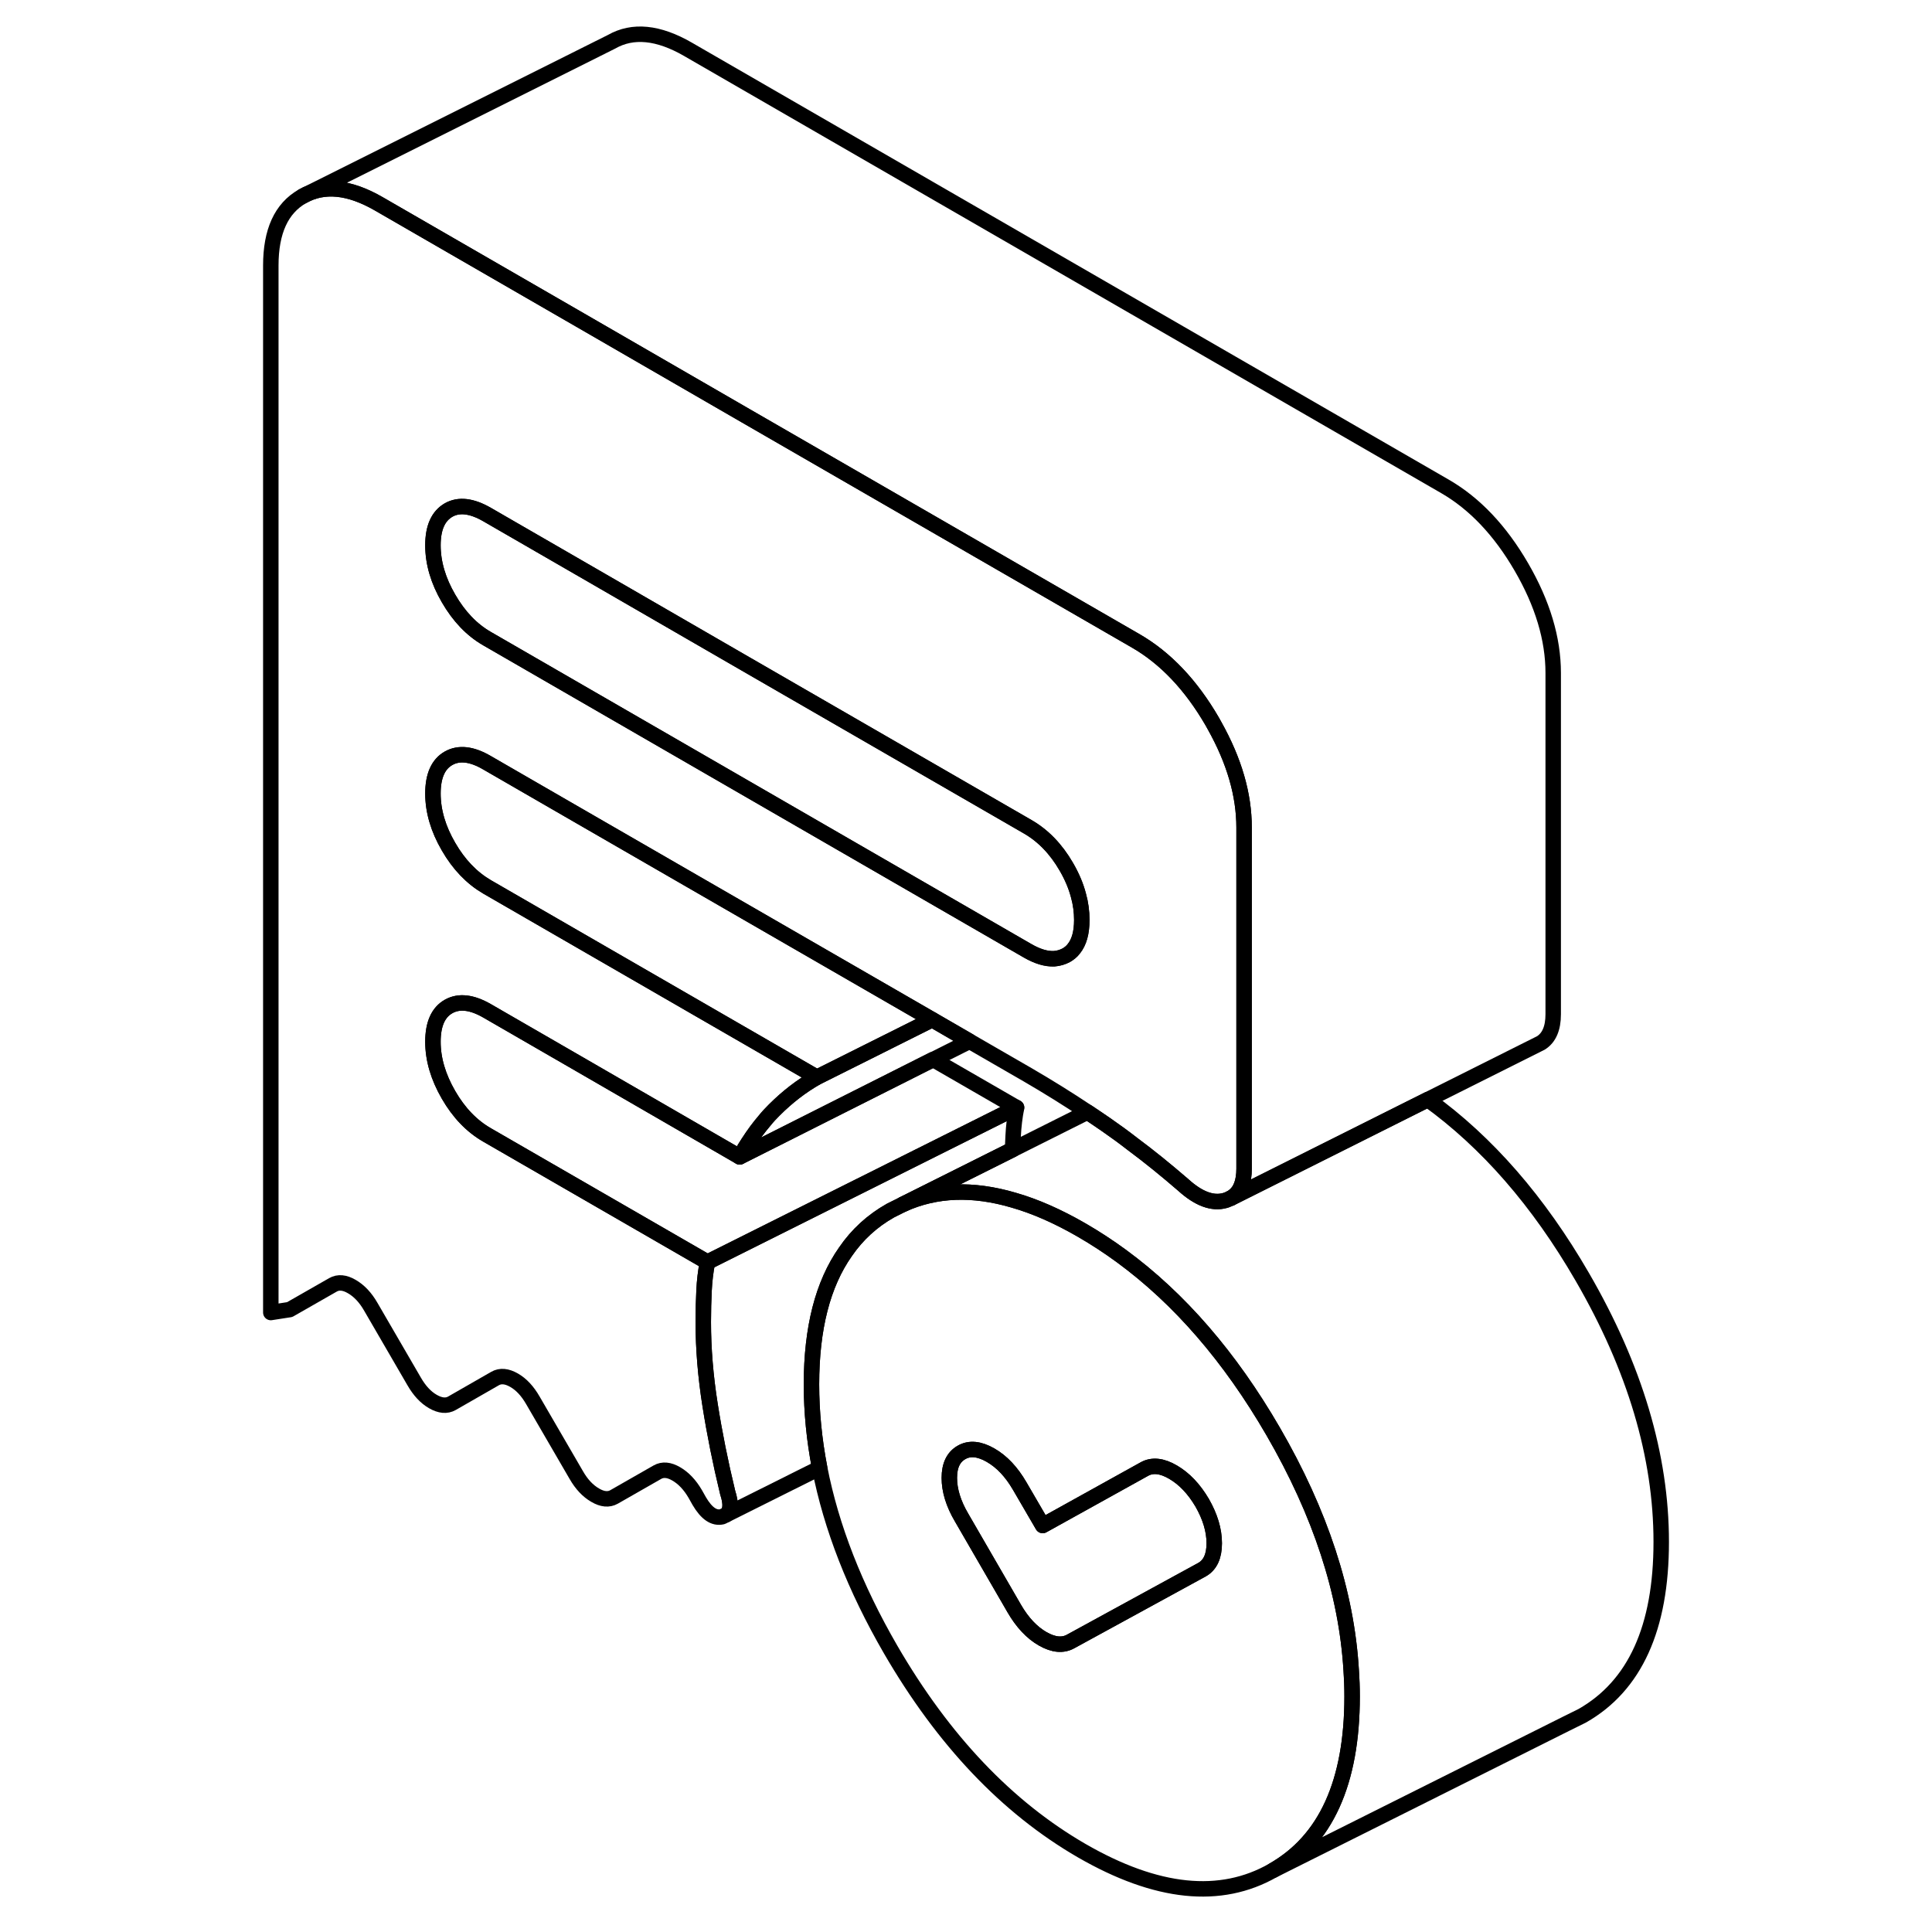 <svg width="48" height="48" viewBox="0 0 95 125" fill="none" xmlns="http://www.w3.org/2000/svg" stroke-width="1px"
     stroke-linecap="round" stroke-linejoin="round">
    <path d="M72.421 108.06C72.121 103.04 70.431 97.89 67.371 92.61C64.582 87.8 61.312 84.02 57.562 81.27C56.731 80.66 55.871 80.1 54.992 79.59C53.452 78.7 51.981 78.05 50.581 77.65C47.931 76.87 45.551 76.96 43.422 77.92L42.621 78.32C41.431 78.99 40.462 79.88 39.702 80.99C38.231 83.08 37.502 85.94 37.502 89.57C37.502 91.35 37.681 93.16 38.032 94.98C38.782 98.82 40.312 102.73 42.621 106.72C46.032 112.6 50.151 116.94 54.992 119.74C59.831 122.53 63.962 122.96 67.371 121.01C70.781 119.07 72.481 115.32 72.481 109.76C72.481 109.19 72.462 108.63 72.421 108.06ZM62.782 101.55L54.291 106.19C53.772 106.49 53.161 106.43 52.462 106.03C51.761 105.63 51.142 104.97 50.621 104.07L47.212 98.18C46.681 97.28 46.422 96.42 46.422 95.62C46.422 94.82 46.681 94.27 47.212 93.97C47.731 93.67 48.361 93.73 49.092 94.15C49.822 94.57 50.441 95.23 50.971 96.14L52.462 98.7L59.022 95.06C59.541 94.76 60.172 94.82 60.901 95.25C61.621 95.67 62.252 96.33 62.782 97.23C63.301 98.14 63.562 99.01 63.562 99.85C63.562 100.69 63.301 101.25 62.782 101.55Z" stroke="currentColor" stroke-linejoin="round"/>
    <path d="M63.561 99.85C63.561 100.68 63.301 101.25 62.781 101.55L54.291 106.19C53.771 106.49 53.161 106.43 52.461 106.03C51.761 105.63 51.141 104.97 50.621 104.07L47.211 98.18C46.681 97.28 46.421 96.42 46.421 95.62C46.421 94.82 46.681 94.27 47.211 93.97C47.731 93.67 48.361 93.73 49.091 94.15C49.821 94.57 50.441 95.23 50.971 96.14L52.461 98.7L59.021 95.06C59.541 94.76 60.171 94.82 60.901 95.25C61.621 95.67 62.251 96.33 62.781 97.23C63.301 98.14 63.561 99.01 63.561 99.85Z" stroke="currentColor" stroke-linejoin="round"/>
    <path d="M43.421 77.92L50.511 74.38" stroke="currentColor" stroke-linejoin="round"/>
    <path d="M50.772 71.66L30.771 81.66L16.512 73.43C15.521 72.86 14.691 72 14.021 70.84C13.351 69.68 13.011 68.54 13.011 67.4C13.011 66.26 13.351 65.5 14.021 65.12C14.691 64.74 15.521 64.83 16.512 65.4L22.521 68.87L32.812 74.82L32.861 74.85L45.371 68.55H45.382L50.772 71.66Z" stroke="currentColor" stroke-linejoin="round"/>
    <path d="M63.581 46.95C63.532 46.86 63.481 46.77 63.431 46.68C62.062 44.32 60.411 42.58 58.492 41.47L33.231 26.89L22.521 20.7L9.511 13.19C7.591 12.08 5.941 11.92 4.571 12.7C3.201 13.48 2.521 14.97 2.521 17.18V84.92L3.742 84.73L6.542 83.13C6.891 82.93 7.301 82.97 7.761 83.24C8.231 83.51 8.642 83.94 8.992 84.55L11.791 89.37C12.142 89.98 12.541 90.41 13.011 90.68C13.482 90.95 13.892 90.99 14.242 90.79L17.032 89.19C17.381 88.99 17.791 89.03 18.262 89.3C18.732 89.57 19.131 90 19.482 90.61L22.282 95.43C22.631 96.04 23.041 96.47 23.512 96.74C23.971 97.01 24.381 97.05 24.732 96.85L27.532 95.25C27.881 95.05 28.291 95.09 28.752 95.36C29.221 95.63 29.631 96.06 29.982 96.66L30.241 97.12C30.712 97.92 31.201 98.26 31.732 98.13L31.971 98.01C32.282 97.79 32.322 97.31 32.081 96.57C31.611 94.63 31.232 92.74 30.942 90.9C30.651 89.06 30.502 87.27 30.502 85.53C30.502 84.79 30.521 84.11 30.552 83.49C30.581 82.88 30.651 82.27 30.771 81.66L16.512 73.43C15.521 72.86 14.691 72 14.021 70.84C13.351 69.68 13.011 68.54 13.011 67.4C13.011 66.26 13.351 65.5 14.021 65.12C14.691 64.74 15.521 64.83 16.512 65.4L22.521 68.87L32.812 74.82L32.861 74.85C32.861 74.85 32.892 74.8 32.901 74.78C32.922 74.75 32.931 74.73 32.952 74.7C33.092 74.44 33.242 74.19 33.401 73.95C33.572 73.68 33.752 73.43 33.931 73.18C34.111 72.94 34.291 72.71 34.481 72.49C34.672 72.25 34.882 72.03 35.092 71.82C35.941 70.97 36.861 70.26 37.852 69.7L22.521 60.85L16.512 57.38C15.521 56.8 14.691 55.94 14.021 54.78C13.351 53.63 13.011 52.48 13.011 51.34C13.011 50.2 13.351 49.44 14.021 49.06C14.691 48.68 15.521 48.77 16.512 49.35L22.521 52.82L33.231 59L45.312 65.97L47.731 67.37L51.492 69.54C52.782 70.29 54.072 71.09 55.361 71.95C55.761 72.22 56.172 72.49 56.572 72.77C57.132 73.16 57.702 73.57 58.252 74C59.371 74.83 60.462 75.72 61.551 76.66C62.541 77.56 63.452 77.9 64.261 77.67C64.332 77.65 64.391 77.63 64.451 77.6C64.481 77.59 64.511 77.58 64.541 77.56L64.602 77.53H64.632C64.701 77.48 64.761 77.44 64.822 77.39C65.272 77.05 65.492 76.45 65.492 75.62V53.54C65.492 51.41 64.852 49.22 63.581 46.95ZM54.471 61.39C54.342 61.56 54.181 61.69 53.992 61.8C53.752 61.93 53.481 62.01 53.202 62.03H53.191C52.681 62.05 52.121 61.88 51.492 61.52L22.521 44.79L16.512 41.32C15.521 40.75 14.691 39.88 14.021 38.72C13.351 37.57 13.011 36.42 13.011 35.28C13.011 34.14 13.351 33.39 14.021 33C14.691 32.62 15.521 32.72 16.512 33.29L22.521 36.76L33.231 42.95L51.492 53.49C52.481 54.06 53.322 54.92 53.992 56.08C54.352 56.7 54.611 57.31 54.772 57.92C54.922 58.45 54.992 58.99 54.992 59.52C54.992 60.34 54.822 60.96 54.471 61.39Z" stroke="currentColor" stroke-linejoin="round"/>
    <path d="M54.992 59.52C54.992 60.34 54.822 60.96 54.471 61.39C54.342 61.56 54.181 61.69 53.992 61.8C53.752 61.93 53.481 62.01 53.202 62.03H53.191C52.681 62.05 52.121 61.88 51.492 61.52L22.521 44.79L16.512 41.32C15.521 40.75 14.691 39.88 14.021 38.72C13.351 37.57 13.011 36.42 13.011 35.28C13.011 34.14 13.351 33.39 14.021 33C14.691 32.62 15.521 32.72 16.512 33.29L22.521 36.76L33.231 42.95L51.492 53.49C52.481 54.06 53.322 54.92 53.992 56.08C54.352 56.7 54.611 57.31 54.772 57.92C54.922 58.45 54.992 58.99 54.992 59.52Z" stroke="currentColor" stroke-linejoin="round"/>
    <path d="M85.492 43.54V65.62C85.492 66.53 85.222 67.15 84.692 67.48L84.652 67.5L84.472 67.59L77.382 71.14L64.632 77.52C64.701 77.48 64.761 77.44 64.822 77.39C65.272 77.05 65.492 76.45 65.492 75.62V53.54C65.492 51.41 64.852 49.22 63.581 46.95C63.532 46.86 63.481 46.77 63.431 46.68C62.062 44.32 60.412 42.58 58.492 41.47L33.232 26.89L22.521 20.7L9.512 13.19C7.592 12.08 5.942 11.92 4.572 12.7L24.572 2.7C25.942 1.92 27.591 2.08 29.512 3.19L78.492 31.47C80.412 32.58 82.061 34.32 83.431 36.68C84.802 39.04 85.492 41.33 85.492 43.54Z" stroke="currentColor" stroke-linejoin="round"/>
    <path d="M92.481 99.76C92.481 105.32 90.781 109.07 87.371 111.01L86.301 111.54L67.371 121.01C70.781 119.07 72.481 115.32 72.481 109.76C72.481 109.19 72.461 108.63 72.421 108.06C72.121 103.04 70.431 97.89 67.371 92.61C64.581 87.8 61.311 84.02 57.561 81.27C56.731 80.66 55.871 80.1 54.991 79.59C53.451 78.7 51.981 78.05 50.581 77.65C47.931 76.87 45.551 76.96 43.421 77.92L50.511 74.38L55.361 71.95C55.761 72.22 56.171 72.49 56.571 72.77C57.131 73.16 57.701 73.57 58.251 74C59.371 74.83 60.461 75.72 61.551 76.66C62.541 77.56 63.451 77.9 64.261 77.67C64.331 77.65 64.391 77.63 64.451 77.6C64.481 77.59 64.511 77.58 64.541 77.56L64.601 77.53H64.631L77.381 71.14C81.211 73.9 84.541 77.72 87.371 82.61C90.781 88.49 92.481 94.21 92.481 99.76Z" stroke="currentColor" stroke-linejoin="round"/>
    <path d="M45.312 65.97L37.852 69.7L22.521 60.85L16.512 57.38C15.521 56.8 14.691 55.94 14.021 54.78C13.351 53.63 13.011 52.48 13.011 51.34C13.011 50.2 13.351 49.44 14.021 49.06C14.691 48.68 15.521 48.77 16.512 49.35L22.521 52.82L33.231 59L45.312 65.97Z" stroke="currentColor" stroke-linejoin="round"/>
    <path d="M50.772 71.66C50.651 72.27 50.581 72.88 50.551 73.49C50.541 73.77 50.522 74.07 50.511 74.37L43.422 77.92L42.621 78.32C41.431 78.99 40.462 79.88 39.702 80.99C38.231 83.08 37.502 85.94 37.502 89.57C37.502 91.35 37.681 93.16 38.032 94.98L31.971 98.01C32.282 97.79 32.322 97.31 32.081 96.57C31.611 94.63 31.232 92.74 30.942 90.9C30.651 89.06 30.502 87.27 30.502 85.53C30.502 84.79 30.521 84.11 30.552 83.49C30.581 82.88 30.651 82.27 30.771 81.66L50.772 71.66Z" stroke="currentColor" stroke-linejoin="round"/>
    <path d="M47.732 67.37L45.382 68.55H45.371L32.862 74.85C32.862 74.85 32.892 74.8 32.902 74.78C32.922 74.75 32.931 74.73 32.952 74.7C33.092 74.44 33.242 74.19 33.402 73.95C33.572 73.68 33.752 73.43 33.931 73.18C34.111 72.94 34.292 72.71 34.482 72.49C34.672 72.25 34.882 72.03 35.092 71.82C35.942 70.97 36.862 70.26 37.852 69.7L45.312 65.97L47.732 67.37Z" stroke="currentColor" stroke-linejoin="round"/>
</svg>
